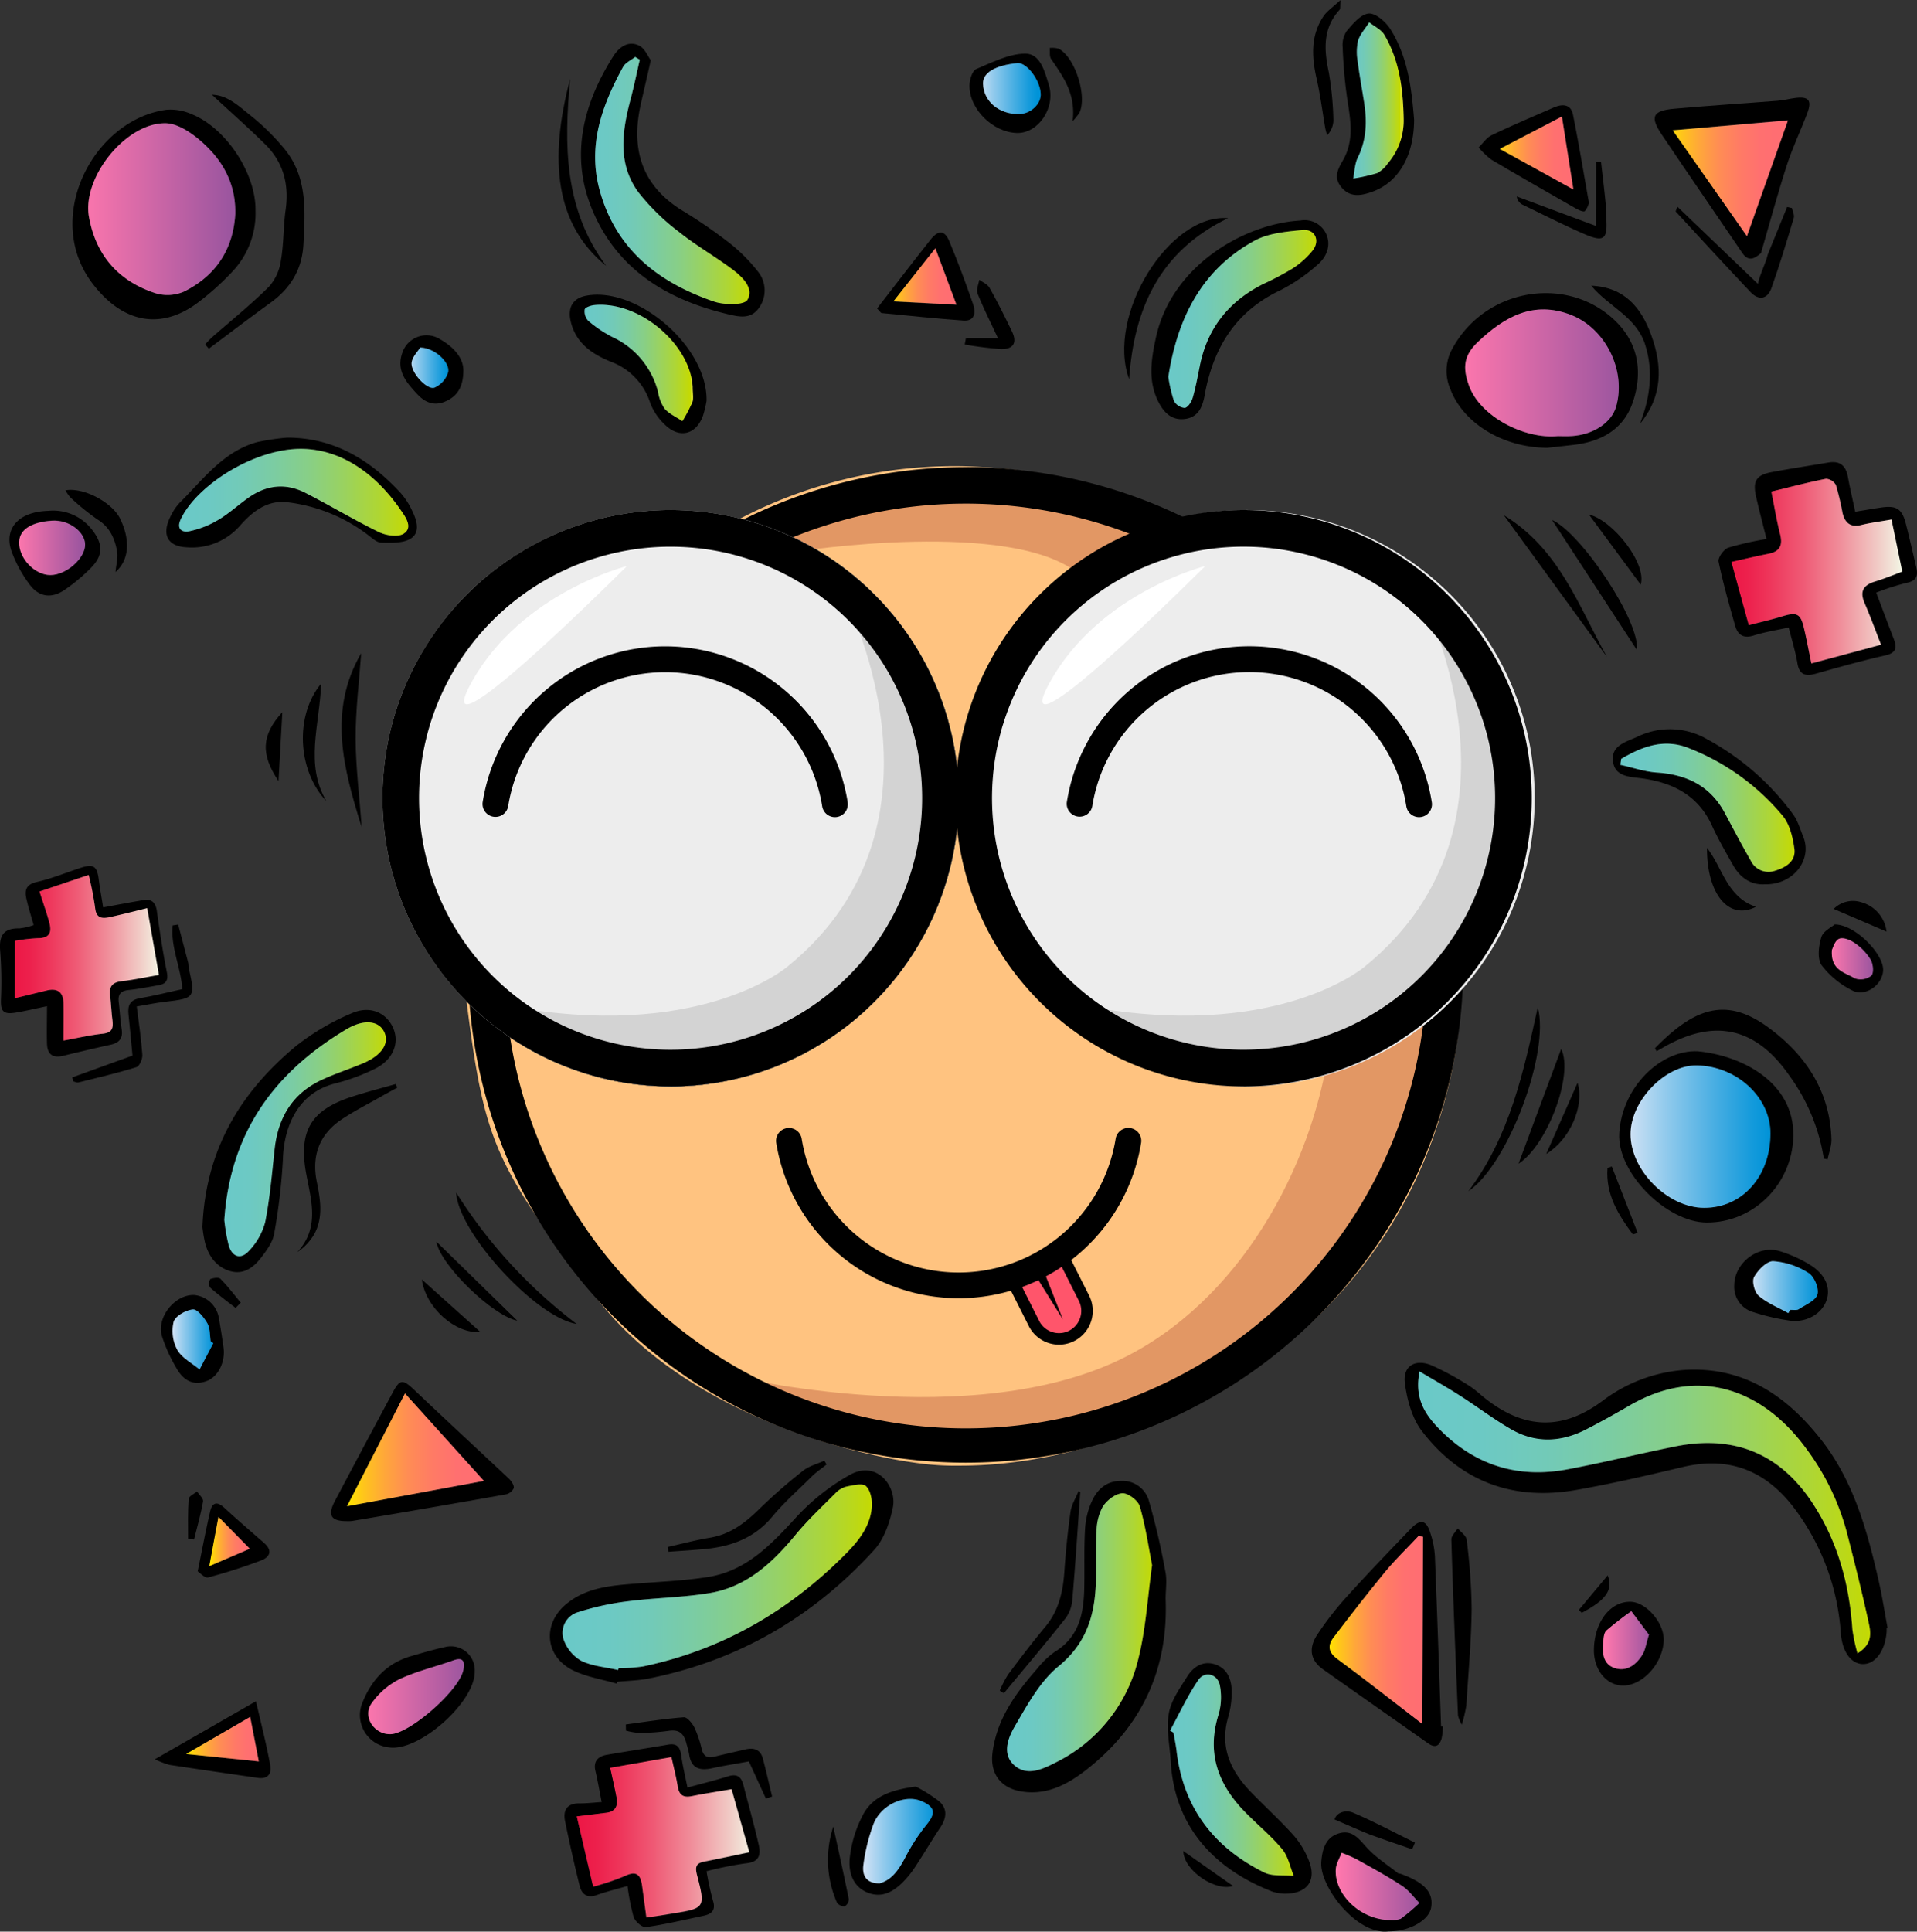 <svg xmlns="http://www.w3.org/2000/svg" xmlns:xlink="http://www.w3.org/1999/xlink" width="457.12" height="460.506" viewBox="0 0 457.12 460.506"><rect x="0" y="0" width="457.12" height="460.506" fill="#333333" stroke="none"/><defs><style>.a{fill:url(#a);}.b{fill:url(#b);}.c{fill:url(#c);}.d{fill:url(#d);}.e{fill:url(#e);}.f{fill:url(#f);}.g{fill:url(#g);}.h{fill:url(#h);}.i{fill:url(#i);}.j{fill:url(#j);}.k{fill:url(#k);}.l{fill:url(#l);}.m{fill:url(#m);}.n{fill:url(#n);}.o{fill:url(#o);}.p{fill:url(#p);}.q{fill:url(#q);}.r{fill:url(#r);}.s{fill:url(#s);}.t{fill:url(#t);}.u{fill:url(#u);}.v{fill:url(#v);}.w{fill:url(#w);}.x{fill:url(#x);}.y{fill:url(#y);}.z{fill:url(#z);}.aa{fill:url(#aa);}.ab{fill:url(#ab);}.ac{fill:url(#ac);}.ad{fill:url(#ad);}.ae{fill:url(#ae);}.af{fill:url(#af);}.ag{fill:url(#ag);}.ah{fill:url(#ah);}.ai{fill:#ffc380;}.aj{fill:#ff556b;}.ak{fill:#e29764;}.al{fill:#eaeaea;}.am{fill:#ededed;}.an{fill:#d3d3d3;}.ao{fill:#fff;}</style><linearGradient id="a" x1="0.003" y1="0.596" x2="1.005" y2="0.596" gradientUnits="objectBoundingBox"><stop offset="0" stop-color="#6ac9c8"/><stop offset="0.14" stop-color="#6cc9c4"/><stop offset="0.28" stop-color="#72cab8"/><stop offset="0.42" stop-color="#7bcca3"/><stop offset="0.57" stop-color="#88cf86"/><stop offset="0.71" stop-color="#99d261"/><stop offset="0.86" stop-color="#aed634"/><stop offset="1" stop-color="#c6da00"/><stop offset="1" stop-color="#d7df23"/></linearGradient><linearGradient id="b" x1="0.007" y1="0.665" x2="1.006" y2="0.665" xlink:href="#a"/><linearGradient id="c" x1="0.018" y1="0.606" x2="1.013" y2="0.606" xlink:href="#a"/><linearGradient id="d" x1="-0.023" y1="0.691" x2="0.977" y2="0.691" gradientUnits="objectBoundingBox"><stop offset="0" stop-color="#ff77ad"/><stop offset="1" stop-color="#9a559f"/></linearGradient><linearGradient id="e" x1="-0.011" y1="0.643" x2="0.989" y2="0.643" gradientUnits="objectBoundingBox"><stop offset="0" stop-color="#ed1846"/><stop offset="0.1" stop-color="#ed204c"/><stop offset="0.24" stop-color="#ee365b"/><stop offset="0.43" stop-color="#ef5a75"/><stop offset="0.64" stop-color="#f08c99"/><stop offset="0.87" stop-color="#f1cbc6"/><stop offset="1" stop-color="#f2f2e2"/></linearGradient><linearGradient id="f" x1="-0.023" y1="0.625" x2="0.98" y2="0.625" xlink:href="#a"/><linearGradient id="g" x1="0.004" y1="0.638" x2="0.999" y2="0.638" xlink:href="#a"/><linearGradient id="h" x1="-0.018" y1="0.716" x2="0.983" y2="0.716" xlink:href="#d"/><linearGradient id="i" x1="0.017" y1="0.693" x2="1.018" y2="0.693" xlink:href="#e"/><linearGradient id="j" x1="-0.018" y1="0.66" x2="0.978" y2="0.66" xlink:href="#a"/><linearGradient id="k" x1="0.002" y1="0.688" x2="1.002" y2="0.688" gradientUnits="objectBoundingBox"><stop offset="0" stop-color="#cce0f4"/><stop offset="0.23" stop-color="#96cced"/><stop offset="0.61" stop-color="#46ade2"/><stop offset="0.87" stop-color="#139adb"/><stop offset="1" stop-color="#0093d8"/></linearGradient><linearGradient id="l" x1="0.021" y1="0.642" x2="1.025" y2="0.642" xlink:href="#a"/><linearGradient id="m" x1="-0.001" y1="0.7" x2="0.997" y2="0.7" xlink:href="#e"/><linearGradient id="n" x1="-0.032" y1="0.729" x2="0.968" y2="0.729" gradientUnits="objectBoundingBox"><stop offset="0" stop-color="#ffe100"/><stop offset="0.11" stop-color="#ffc51b"/><stop offset="0.27" stop-color="#ffa63b"/><stop offset="0.43" stop-color="#ff8d54"/><stop offset="0.61" stop-color="#ff7b65"/><stop offset="0.79" stop-color="#ff7070"/><stop offset="1" stop-color="#ff6d73"/></linearGradient><linearGradient id="o" x1="0.024" y1="0.649" x2="1.02" y2="0.649" xlink:href="#n"/><linearGradient id="p" x1="-0.01" y1="0.87" x2="0.991" y2="0.87" xlink:href="#a"/><linearGradient id="q" x1="-0.006" y1="0.709" x2="0.995" y2="0.709" xlink:href="#a"/><linearGradient id="r" x1="0.012" y1="0.784" x2="1.012" y2="0.784" xlink:href="#n"/><linearGradient id="s" x1="-0.07" y1="0.68" x2="0.926" y2="0.68" xlink:href="#a"/><linearGradient id="t" x1="-0.028" y1="0.766" x2="0.976" y2="0.766" xlink:href="#a"/><linearGradient id="u" x1="0.026" y1="0.924" x2="1.025" y2="0.924" xlink:href="#d"/><linearGradient id="v" x1="-0.049" y1="0.874" x2="0.953" y2="0.874" xlink:href="#n"/><linearGradient id="w" x1="0.045" y1="0.855" x2="1.04" y2="0.855" xlink:href="#k"/><linearGradient id="x" x1="0.037" y1="0.919" x2="1.039" y2="0.919" xlink:href="#d"/><linearGradient id="y" x1="-0.046" y1="1.029" x2="0.953" y2="1.029" xlink:href="#n"/><linearGradient id="z" x1="0.036" y1="1.228" x2="1.037" y2="1.228" xlink:href="#n"/><linearGradient id="aa" x1="-0.031" y1="1.111" x2="0.969" y2="1.111" xlink:href="#d"/><linearGradient id="ab" x1="-0.067" y1="1.076" x2="0.934" y2="1.076" xlink:href="#k"/><linearGradient id="ac" x1="0.05" y1="0.968" x2="1.048" y2="0.968" xlink:href="#d"/><linearGradient id="ad" x1="0.012" y1="1.011" x2="1.013" y2="1.011" xlink:href="#k"/><linearGradient id="ae" x1="0.024" y1="1.045" x2="1.026" y2="1.045" xlink:href="#k"/><linearGradient id="af" x1="-0.075" y1="1.29" x2="0.926" y2="1.29" xlink:href="#k"/><linearGradient id="ag" x1="0.048" y1="1.162" x2="1.046" y2="1.162" xlink:href="#n"/><linearGradient id="ah" x1="-0.012" y1="1.136" x2="0.989" y2="1.136" xlink:href="#d"/></defs><g transform="translate(0.041)"><g transform="translate(-0.041)"><path d="M538.431,474.154v.7c-.277,4.413-2.515,7.655-5.4,7.8s-5.18-2.673-5.536-7.458A55.619,55.619,0,0,0,516.9,446.167c-6.738-9.3-15.556-13.223-27.054-10.494-8.391,1.985-16.8,3.954-25.306,5.449-15.026,2.7-27.616-1.882-36.908-13.99-2.373-3.061-3.527-7.442-4.065-11.38-.562-4.1,2.372-5.908,6.247-4.358a66.43,66.43,0,0,1,8.454,4.531,22.143,22.143,0,0,1,3.306,2.467c9.276,7.869,18.679,9.245,29.023,1.582a36.789,36.789,0,0,1,19.439-7.426c14.084-.925,24.357,5.947,32.7,16.528,7.774,9.862,11.008,21.59,13.745,33.507.87,3.8,1.463,7.663,2.183,11.5ZM427.059,412.9c-1.234,5.852.9,9.688,4,13.017,8.5,9.118,18.98,12.653,31.261,10.344,8.573-1.621,17.058-3.709,25.615-5.441,14.053-2.847,25.148,1.637,32.985,13.745,5.884,9.079,8.612,19.162,9.34,29.877a42.07,42.07,0,0,0,1.21,5.686c3.772-2.293,3.163-5.109,2.618-7.56-1.582-7.054-3.306-14.061-5.1-21.068a58.63,58.63,0,0,0-9.861-20.34c-9.68-13.191-24.848-20.119-42.246-9.972-3.377,1.969-6.793,3.867-10.281,5.646-5.931,3.037-11.981,3.227-17.794-.166-4.136-2.42-7.979-5.346-12.028-7.908C433.8,416.788,430.657,415.024,427.059,412.9Z" transform="translate(-88.554 -85.938)"/><path d="M181.672,494.1c-3.48-1.028-7.2-1.582-10.407-3.163-6.675-3.29-7.363-11.072-1.582-15.817,4.887-4.033,10.9-4.413,16.876-4.887,5.71-.443,11.467-.672,17.105-1.582,8.928-1.479,14.781-7.616,20.641-13.99a51.957,51.957,0,0,1,12.977-10.328c6.6-3.63,11.246,2.91,10.281,7.719-.728,3.567-2.072,7.544-4.444,10.154-14.535,15.99-32.424,26.406-53.721,30.668-2.467.5-5.014.538-7.529.791Zm.356-3.234.111-.427a43.247,43.247,0,0,0,5.836-.427c18.98-3.954,35.049-13.349,48.6-27.109,3.021-3.06,5.646-6.516,5.971-10.977.127-1.653-.316-3.907-1.4-4.919-.791-.791-3.116-.19-4.69.126a5.639,5.639,0,0,0-2.61,1.582c-3.234,3.242-6.6,6.39-9.49,9.909-5.465,6.635-11.593,12.361-20.324,13.855-6.422,1.1-13.017,1.139-19.486,1.969a63.932,63.932,0,0,0-11.973,2.618,5.143,5.143,0,0,0-3.622,6.287,9.49,9.49,0,0,0,4.191,5.283C175.8,489.954,179.039,490.168,182.028,490.864Z" transform="translate(-34.641 -92.723)"/><path d="M340.477,474.56c.672,16.845-5.726,30.494-18.98,40.807-4.5,3.5-9.529,6.137-15.6,5.069-4.84-.854-7.307-4.318-6.7-9.174,1.012-8.043,5.536-14.235,10.66-20.055a20.067,20.067,0,0,1,4.231-4.049c5.907-3.63,6.9-9.355,7-15.508.079-4.6-.087-9.221.182-13.816a18.649,18.649,0,0,1,1.637-6.588c1.289-2.823,3.488-4.816,6.936-4.816a6.537,6.537,0,0,1,6.611,4.626A169.512,169.512,0,0,1,340.406,468C340.849,470.115,340.485,472.369,340.477,474.56Zm-3.227-8.035c-.791-4.176-1.526-9.15-2.91-13.926-.411-1.431-2.752-3.234-4.16-3.163-1.629.055-3.685,1.637-4.666,3.163a13.111,13.111,0,0,0-1.5,5.876c-.237,3.9-.063,7.821-.15,11.728-.19,8.043-2.111,14.931-8.96,20.522-4.421,3.614-7.418,9.2-10.392,14.282-1.582,2.681-3.163,6.556-.134,9.253s6.619,1,9.711-.554a37.118,37.118,0,0,0,19.953-25.1C335.748,481.677,336.143,474.5,337.25,466.525Z" transform="translate(-62.533 -93.382)"/><path d="M65.457,57.034A20.245,20.245,0,0,1,59.85,71.759a64.055,64.055,0,0,1-8.47,7.552c-8.77,6.327-17.675,4.484-24.737-4.745-12.052-15.745.206-39.185,17.62-41.495a12.6,12.6,0,0,1,5.994,1.06C58.474,37.469,65.56,48.288,65.457,57.034Zm-4.848.846c.158-7.711-3.472-13.555-9.166-18.126-2.119-1.708-5.006-3.44-7.552-3.464-9.411-.063-19.834,12.954-18.189,22.3,1.677,9.213,7.117,15.374,15.935,18.236a9.909,9.909,0,0,0,6.8-.411c7.529-3.764,11.712-10.02,12.2-18.537Z" transform="translate(-4.531 -6.912)"/><path d="M555.733,170.42c1.534,4.041,2.855,7.568,4.2,11.072.791,2.112.538,3.322-2.064,3.907-5.536,1.25-11.072,2.807-16.544,4.35-2.483.7-3.954.245-4.389-2.57-.451-2.7-1.281-5.322-2.064-8.446-2.855.633-5.646,1.052-8.311,1.9-2.468.791-3.843-.119-4.46-2.317-1.439-5.061-2.887-10.13-3.954-15.287-.19-.957,1.242-2.95,2.325-3.329a73.9,73.9,0,0,1,9.11-2.064c-.854-3.44-1.732-6.738-2.483-10.067-.854-3.741,0-5.172,3.733-5.876,4.516-.846,9.055-1.534,13.578-2.293,2.7-.451,4.088.791,4.563,3.377s1.115,5.338,1.755,8.359c2.2-.356,4.183-.712,6.184-1,3.685-.538,5.006.308,5.923,3.954.878,3.44,1.653,6.9,2.467,10.36.474,2.017,0,3.2-2.372,3.654A57.86,57.86,0,0,0,555.733,170.42Zm3.646-17.4c-2.665.475-4.943.751-7.117,1.3-2.625.656-3.954-.474-4.508-2.863a66.915,66.915,0,0,0-1.582-6.659,2.894,2.894,0,0,0-2.372-1.487c-4.255.838-8.454,1.945-13.017,3.053.688,3.408,1.234,6.793,2.072,10.1.68,2.689-.071,4.2-2.839,4.745s-5.741,1.249-8.755,1.922c1.408,5.14,2.728,9.956,4.136,15.073,2.807-.728,5.457-1.321,8.051-2.119,3.385-1.036,4.286-.641,5.109,2.815.649,2.736,1.163,5.536,1.771,8.43l16.607-4.46c-1.384-3.527-2.539-6.746-3.907-9.877-1.218-2.784-.372-4.318,2.436-5.18,2.246-.688,4.421-1.582,6.54-2.372-.957-4.4-1.763-8.288-2.625-12.455Z" transform="translate(-108.347 -29.139)"/><path d="M191.781,17.119c-.933,4.286-1.724,7.489-2.428,10.708-2.3,10.494.261,19.067,9.751,25A119.032,119.032,0,0,1,209.923,60.2a40.411,40.411,0,0,1,7.5,7.4,7.117,7.117,0,0,1,.063,8.7c-1.882,2.546-4.524,2.032-7.22,1.384-13.887-3.306-25.48-9.949-31.736-23.329s-3.266-26.168,4.286-38.157c1.352-2.151,3.551-3.812,6.1-2.618C190.358,14.233,191.149,16.281,191.781,17.119Zm-2.618-.127-1.107-.656c-.981.791-2.325,1.352-2.879,2.372-5.006,9.142-8.486,18.663-5.623,29.261C183.383,62.2,193.6,70.112,206.846,74.652c2.467.838,7.212.9,7.987-.4,1.637-2.768-1.21-5.48-3.59-7.268-4.136-3.1-8.7-5.678-12.7-8.9a52.329,52.329,0,0,1-9.751-9.537c-4.958-6.825-3.828-14.527-1.819-22.143C187.8,23.319,188.476,20.156,189.164,16.993Z" transform="translate(-36.605 -2.758)"/><path d="M61,356.22c.735-18.489,9.1-32.187,22.285-43.132a57.053,57.053,0,0,1,13.238-7.813c4.4-1.961,8.288-.206,9.925,3.424s0,7.718-4.4,9.83a47.724,47.724,0,0,1-9.3,3.424C83.863,324.144,80.5,332.068,80.2,339.794a141.357,141.357,0,0,1-2.1,18.023c-.34,2-1.779,3.954-3.068,5.639-1.8,2.372-4.2,4.191-7.41,3.266s-5.093-3.448-5.963-6.611A30.324,30.324,0,0,1,61,356.22Zm5.212-1.7a42.455,42.455,0,0,0,1.06,6.137c.862,2.792,2.981,3.369,4.9,1.147a15.727,15.727,0,0,0,3.78-6.754c1.123-5.71,1.582-11.554,2.246-17.359.791-7.639,4.294-13.444,11.451-16.663,3.116-1.4,6.374-2.483,9.529-3.8,4.4-1.835,6.374-4.626,5.251-7.291-1.178-2.823-4.745-3.472-9.055-.894-16.979,10.123-27.742,24.437-29.158,45.48Z" transform="translate(-12.727 -63.686)"/><path d="M460.181,125.246c-10.85-.063-20.142-6.042-23.132-13.982a10.852,10.852,0,0,1,.277-9.3c7.908-15.089,28.106-18.094,39.407-6.619,5.219,5.306,6.153,12.028,3.851,18.917-2.2,6.572-7.5,9.49-14.14,10.281C463.945,124.834,461.446,125.1,460.181,125.246Zm2.523-2.784c.854,0,2.119.079,3.385,0,5.125-.348,9.411-3.234,10.486-7.023,2.444-8.573-2.491-18.616-10.795-21.858-8.928-3.488-15.817.451-22.032,6.327-3.488,3.266-3.867,6.121-2.246,10.581,2.673,7.323,13.215,12.748,21.2,11.965Z" transform="translate(-91.197 -18.484)"/><path d="M204.04,556.1a71.122,71.122,0,0,0,1.518,6.975c.743,2.293-.253,3.219-2.238,3.646-4.571.965-9.134,2.056-13.752,2.713-.878.119-2.554-1.36-2.918-2.42a52.234,52.234,0,0,1-1.447-7.394c-2.5.72-4.951,1.305-7.3,2.143s-3.622-.158-4.136-2.222c-1.257-5.109-2.436-10.281-3.472-15.405-.514-2.586.467-4.255,3.464-4.207,1.669,0,3.345-.19,5.275-.324-.546-2.736-.941-5.085-1.487-7.394s.593-3.5,2.713-3.867c4.848-.846,9.727-1.582,14.575-2.42,2.111-.371,2.871.514,3.163,2.507.332,2.467.933,4.887,1.495,7.726,3.456-.941,6.635-1.724,9.751-2.7,2.025-.625,3.068.095,3.559,2,1.234,4.745,2.562,9.49,3.669,14.282.546,2.372.206,4.176-3,4.468A84.744,84.744,0,0,0,204.04,556.1Zm-14.353,11.072c2.246-.332,4.049-.585,5.844-.87,8.2-1.289,8.3-1.313,6.232-9.269-.5-1.961-.166-2.776,1.748-3.163,3.575-.7,7.117-1.471,10.739-2.222-1.431-5.077-2.815-10-4.231-15.026-3.25.554-6.39,1.028-9.49,1.653-2.009.4-3.013-.237-3.353-2.286-.38-2.373-.981-4.642-1.5-7.023L181.106,531.5c.554,2.546,1.076,4.745,1.495,6.991.372,1.953-.142,3.44-2.42,3.717l-7.054.862,3.907,16.758a58.892,58.892,0,0,0,7.568-2.546c2.855-1.408,3.764-.221,4.112,2.372.3,2.309.6,4.674.988,7.481Z" transform="translate(-35.562 -109.992)"/><path d="M382.662,66.466a5.657,5.657,0,0,1,6.137,3.163c1.265,2.784.111,5.591-2.127,7.45a41.988,41.988,0,0,1-8.739,5.987c-10.771,5.053-16.1,13.855-18.11,25.109-.506,2.823-1.582,5.2-4.666,5.6s-4.966-1.4-6.287-3.954c-2.633-5.053-1.787-10.281-.648-15.484C352,77.063,369.455,67.209,382.662,66.466Zm-31.491,37.256a34.932,34.932,0,0,0,1.329,5.718,3.2,3.2,0,0,0,2.578,1.669c.783-.127,1.621-1.471,1.9-2.436.728-2.507,1.186-5.1,1.708-7.663,1.819-8.952,6.951-15.318,15.026-19.407a71.006,71.006,0,0,0,7.015-3.654,20.357,20.357,0,0,0,4.856-4.3c1.874-2.372.577-5.2-2.372-4.919-3.9.372-8.177.743-11.491,2.562-12.693,6.943-18.363,18.584-20.546,32.432Z" transform="translate(-72.579 -13.892)"/><path d="M506.86,316.908c10.4.981,23.108,7.268,22.847,20.269-.237,11.388-9.49,20.641-20.7,20.561-9.537-.063-21.4-11.862-20.807-21.352C488.9,325.377,498.066,316.575,506.86,316.908Zm17.4,19.6c0-8.636-8.122-16.133-17.628-16.22-7.5-.071-15.682,8.47-15.706,16.386,0,8.612,8.889,17.533,17.541,17.564,9.047.032,15.753-7.5,15.785-17.73Z" transform="translate(-102.083 -66.287)"/><path d="M379.786,556.334a11.271,11.271,0,0,1-2.736-.483c-13.444-5.2-23.345-15.081-24.27-31.048-.229-3.82-1.091-7.75-.451-11.427.53-3.092,2.626-6.01,4.373-8.786,1.479-2.372,3.812-3.907,6.738-2.894s3.907,3.741,3.875,6.643a21.352,21.352,0,0,1-.791,5.757c-2.175,7.276.522,13.017,5.449,18.086,3.361,3.464,6.951,6.714,10.138,10.281a20.142,20.142,0,0,1,3.78,6.445C387.512,553.44,385.124,556.437,379.786,556.334Zm-27.157-38.885.791.49c.245,1.455.561,2.91.735,4.373,1.582,13.555,8.913,23.061,20.941,28.976,1.993.98,4.658.585,7.007.791-.878-2.127-1.329-4.618-2.728-6.327-2.547-3.084-5.686-5.662-8.525-8.517-6.627-6.659-9.672-14.235-6.659-23.725a14.852,14.852,0,0,0,.3-6.754c-.474-2.768-3.575-3.669-5.14-1.392C356.765,509.17,354.843,513.4,352.629,517.449Z" transform="translate(-73.617 -104.876)"/><path d="M24.554,270.939c3.456-.633,6.54-1.242,9.648-1.748,1.985-.324,2.887.656,3.163,2.633.688,4.848,1.408,9.7,2.372,14.5.4,1.961-.158,2.847-1.969,3.163-2.372.411-4.745.9-7.117,1.139-1.93.182-2.626,1.083-2.372,2.918.245,2.151.372,4.326.7,6.469s-.585,3.2-2.61,3.654q-5.694,1.257-11.348,2.649c-2.546.625-3.788-.427-3.851-2.9-.079-2.855,0-5.718,0-8.928-2.863.593-5.188,1.163-7.537,1.542C.648,296.5.063,295.613.2,292.718a95.563,95.563,0,0,0-.214-11.657c-.253-3.5.949-5.2,4.587-5.117a14.662,14.662,0,0,0,3.408-.791c-.609-2.2-1.273-4.247-1.732-6.327s0-3.385,2.491-3.954c3.535-.791,6.936-2.214,10.4-3.345,3.163-1.036,4-.435,4.389,2.95C23.819,266.6,24.206,268.693,24.554,270.939Zm13.3,16.093c-.949-5.409-1.858-10.573-2.792-15.927-3.282.791-6.034,1.51-8.81,2.119-1.827.4-3.353.419-3.606-2.214a76.147,76.147,0,0,0-1.534-7.829l-11.72,3.954c.878,2.776,1.748,5.14,2.372,7.576.561,2.143,0,3.543-2.673,3.543a42.268,42.268,0,0,0-5.536.648L3.5,292.576l7.56-1.827c2.626-.656,4.041.348,4.081,3.053.047,2.863,0,5.718,0,8.873,3.329-.6,6.327-1.313,9.363-1.637,2.285-.253,2.523-1.463,2.293-3.3s-.316-3.883-.554-5.82c-.261-2.135.561-3.163,2.752-3.393C31.885,288.187,34.788,287.562,37.856,287.032Z" transform="translate(0.041 -54.609)"/><path d="M524.285,66.454c-1.51,1.321-2.989,2.23-4.508,0-6.382-9.387-12.819-18.735-19.154-28.145-2.918-4.334-2.262-5.781,2.95-6.24,8.217-.735,16.457-1.25,24.682-1.9,1.36-.1,2.689-.467,4.049-.648,3.274-.443,4.136.49,3,3.567-1.582,4.183-3.535,8.217-4.9,12.448-2.246,6.951-4.144,14.013-6.184,21.028ZM503.17,37.194l17.691,25.219c3.345-9.442,6.509-18.347,9.791-27.608Z" transform="translate(-104.325 -6.154)"/><path d="M426.782,507.585a18.328,18.328,0,0,1-.3,2.736c-.482,1.827-1.479,2.523-3.258,1.265-8.351-5.892-16.734-11.744-25.077-17.651-2.863-2.032-3.543-4.832-1.408-8.153a75.12,75.12,0,0,1,7.41-9.49c4.856-5.385,9.9-10.589,14.907-15.816,2.372-2.483,3.772-2.175,4.745,1.091a21.253,21.253,0,0,1,1.052,5.37c.546,13.555,1,27.109,1.471,40.664Zm-4.919-.6.174-44.642-1.083-.166c-2.649,2.823-5.465,5.536-7.908,8.485-4.239,5.132-8.3,10.407-12.345,15.7-1.447,1.9-1.3,3.511.941,5.156C408.546,496.608,415.323,501.962,421.863,506.984Z" transform="translate(-82.694 -95.976)"/><path d="M78.939,131.94c11.182,0,19.771,5.306,27.03,13.159a17.541,17.541,0,0,1,2.784,4.318c1.091,2.23,1.977,5.1-.356,6.572-1.835,1.155-4.634,1.012-7,.973-1.091,0-2.222-1.091-3.219-1.851a39.47,39.47,0,0,0-19.138-7.766c-4.745-.617-8.359,2.167-11.325,5.536a15.161,15.161,0,0,1-12.59,5.2c-4.516-.15-6.129-2.8-4.2-6.951a12.978,12.978,0,0,1,2.42-3.725c5.583-5.536,10.344-12.187,18.466-14.409A54.464,54.464,0,0,1,78.939,131.94Zm3.4,2.665c-11.222-.063-24.864,8.6-28.762,16.7-1.147,2.372.229,3.282,1.969,2.942a22.31,22.31,0,0,0,6.92-2.7c2.562-1.5,4.745-3.567,7.212-5.291,4.3-3.06,8.936-3.575,13.642-1.147,5.876,3.029,11.554,6.437,17.493,9.332,1.692.791,4.516,1.257,5.892.388,2.246-1.408.538-3.836-.561-5.441C99.912,140.236,91.553,134.692,82.34,134.605Z" transform="translate(-10.453 -27.599)"/><path d="M522.33,256.807c-3.061.15-5.67-1.5-7.386-4.547s-3.543-6.192-5.022-9.427c-3.25-7.117-9.126-10.186-16.481-11.253-2.871-.419-6.611-.3-7.117-4-.585-3.954,3.234-4.745,5.963-6.034a17.663,17.663,0,0,1,16.568.727A61.985,61.985,0,0,1,529.2,240.05c1.178,1.582,1.764,3.669,2.523,5.536C533.805,250.915,529.416,257,522.33,256.807ZM488.262,226.9l-.158,1.423c2.886.633,5.749,1.637,8.7,1.835,7.181.467,12.8,3.219,16.26,9.759,1.993,3.756,3.954,7.513,6.1,11.2a4.726,4.726,0,0,0,5.852,2.436c2.523-.767,4.966-2.254,4.571-5.219-.364-2.7-1.091-5.781-2.744-7.813a55.356,55.356,0,0,0-22.372-16.157c-5.963-2.42-11.174-.4-16.2,2.539Z" transform="translate(-101.682 -45.981)"/><path d="M103.461,449.791c-3.693,0-4.539-1.4-2.792-4.745q6.92-13.088,13.919-26.1c1.645-3.06,2.372-2.942,5-.467,7.481,7.118,15.1,14.124,22.633,21.218.593.562,1.257,1.582,1.123,2.23a2.76,2.76,0,0,1-1.945,1.495q-18.268,3.262-36.56,6.327A8,8,0,0,1,103.461,449.791Zm32.772-9.593c-5.931-6.58-12.139-13.444-18.822-20.838l-13.824,26.888Z" transform="translate(-20.842 -87.15)"/><path d="M421.488,29.424c-.047,8.968-4.01,15.374-10.739,17.4-2.46.791-4.745.894-6.6-1.329s-.933-4.191.316-6.327c2.776-4.745,1.874-9.688,1.083-14.725a114.152,114.152,0,0,1-1.091-12.305,5.994,5.994,0,0,1,.933-3.859c1.471-1.724,3.353-4.009,5.251-4.2,1.621-.158,4.073,1.938,5.156,3.662C419.969,14.3,420.895,21.856,421.488,29.424Zm-2.475.127c-.127-8.446-1.3-14.7-4.6-20.364-.735-1.273-2.372-2.025-3.63-3.013-.933,1.487-2.23,2.871-2.7,4.5a13.223,13.223,0,0,0,0,5.14c.411,3.3,1.052,6.572,1.542,9.862.664,4.4.467,8.652-1.582,12.772-.728,1.471-.735,3.29-1.076,4.958a41.516,41.516,0,0,0,5.726-1.313,7.192,7.192,0,0,0,2.515-2.293A15.624,15.624,0,0,0,419.012,29.55Z" transform="translate(-84.287 -0.851)"/><path d="M204.375,114.186a25.146,25.146,0,0,1-.87,3.575c-1.629,4.4-5.5,5.433-8.921,2.2a14.014,14.014,0,0,1-3.63-5.283,15.484,15.484,0,0,0-9.387-9.854c-4.365-1.771-8.177-4.286-9.49-9.245-.965-3.575.324-5.868,3.567-6.493C187.688,86.776,204.691,101.145,204.375,114.186Zm-3.29-3.25c-.451-10.154-12.653-20.633-23.432-19.62-.846.079-2.222.546-2.325,1.036a3.29,3.29,0,0,0,.846,2.713,29.681,29.681,0,0,0,5.662,3.828,19.936,19.936,0,0,1,10.953,13.017A11.207,11.207,0,0,0,194.371,116c1.115,1.265,2.807,2.017,4.255,2.989A37.007,37.007,0,0,0,201,114.478c.34-.909.071-2.048.071-3.543Z" transform="translate(-35.896 -18.583)"/><path d="M539.237,339.883a45.581,45.581,0,0,0-8.153-19.715c-8.082-11.68-18.062-13.824-30.328-6.667l-1.392.791c-.19-.388-.411-.7-.356-.751,9.332-9.529,16.884-12.361,27.023-4.911,8.873,6.517,14.646,15.152,15.026,26.588.055,1.582-.593,3.219-.917,4.832Z" transform="translate(-104.346 -63.671)"/><path d="M63.431,28.55c3.859.071,6.659,2.966,9.593,5.259a54.052,54.052,0,0,1,7.363,7.252c5.876,6.8,5.3,15.026,4.856,23.227-.324,5.939-3.076,10.415-7.829,13.855C72.455,81.725,67.6,85.434,62.7,89.1l-.886-1a22.419,22.419,0,0,1,1.582-1.661c4.571-4.017,9.332-7.837,13.642-12.123a11.828,11.828,0,0,0,2.855-6.327c.68-3.954.561-8.019,1.115-12,.846-5.979-.506-11.238-4.745-15.492C72.154,36.435,67.8,32.615,63.431,28.55Z" transform="translate(-12.897 -5.972)"/><path d="M135.86,502.23c.19,7.26-13.144,19.162-20.356,18.189a7.75,7.75,0,0,1-6.327-10.913c2.151-5.243,5.7-9.1,11.269-10.787,2.728-.791,5.488-1.621,8.28-2.222A5.68,5.68,0,0,1,135.86,502.23Zm-20.119,15.026c4.658-.079,16.647-10.621,17.454-15.445.3-1.756,0-3.013-2.372-2.167-4.3,1.582-8.833,2.586-12.938,4.531a18.054,18.054,0,0,0-6.58,5.71C109.035,513.056,111.835,517.319,115.741,517.256Z" transform="translate(-22.66 -103.82)"/><path d="M472.115,54.983a4.974,4.974,0,0,1-.973,1.985c-.293.261-1.4-.206-2.025-.561-6.762-3.859-13.531-7.718-20.237-11.688a18.43,18.43,0,0,1-3.061-2.934c1.028-.989,1.882-2.333,3.1-2.918,4.856-2.325,9.822-4.429,14.757-6.58,2.064-.9,4.112-.894,4.634,1.692C469.687,40.812,470.818,47.708,472.115,54.983ZM450.858,42.14l17.556,9.648C467.5,46,466.6,40.345,465.67,34.39Z" transform="translate(-93.222 -6.64)"/><path d="M271.935,538.59a36.323,36.323,0,0,1,5.536,3.5c2.009,1.732,1.819,3.954.324,6.192-2.088,3.116-3.954,6.327-6.05,9.49a22.8,22.8,0,0,1-3.266,3.954c-2.27,2.127-4.871,3.44-8.1,2.12-3.582-1.479-4.452-4.919-4.239-7.908a28.619,28.619,0,0,1,3.084-10.423C261.559,540.891,266.075,539.357,271.935,538.59Zm-8.652,23.068c2.879-.791,4.539-3.163,6.026-6.026a46.232,46.232,0,0,1,5.148-7.956c2.214-2.7,2.08-4.207-1.17-5.615-3.954-1.716-9.727.862-11.507,5.536a44.1,44.1,0,0,0-2.372,9.624C259.131,559.42,259.772,561.659,263.283,561.659Z" transform="translate(-53.54 -112.66)"/><path d="M414.4,576c-7.537.965-16.5-10.692-16.046-16.544.237-2.981.989-5.876,4.255-6.825s4.84,1.51,6.785,3.59c2.111,2.262,4.8,3.954,7.252,5.907.166.126.451.087.664.166,5.741,2.064,7.908,4.524,7.22,8.146C423.947,573.441,419.249,576.051,414.4,576Zm.419-2.7a5.173,5.173,0,0,0,2.475-.356,43.555,43.555,0,0,0,4.46-3.765c-1.36-1.368-2.531-3.029-4.112-4.057-3.479-2.278-7.157-4.27-10.795-6.327a33.79,33.79,0,0,0-3.646-1.582c-.49,1.329-1.321,2.641-1.392,3.994C401.5,567.3,407.822,573.315,414.82,573.3Z" transform="translate(-83.29 -115.554)"/><path d="M264.42,88.21c4.286-5.536,8.446-10.977,12.693-16.346,1.906-2.42,3.4-2.372,4.516.285,2.08,4.966,3.954,10.012,5.71,15.1.617,1.819.482,4.033-2.317,3.836-6.508-.467-13-1.155-19.5-1.787C265.258,89.238,265.037,88.8,264.42,88.21Zm13.9-14.361-9.988,12.716,15.026.791Z" transform="translate(-55.278 -14.663)"/><path d="M46.64,526.7,70.752,512.87c.4,1.724.846,3.487,1.242,5.267.791,3.337,1.582,6.667,2.175,10.043.364,2.127-.7,3.282-2.981,2.95-7.038-1.02-14.069-2.032-21.1-3.108A23.2,23.2,0,0,1,46.64,526.7Zm24.8.506c-.712-3.669-1.384-7.157-2.056-10.613l-15.279,8.833Z" transform="translate(-9.724 -107.28)"/><path d="M12.063,153.984a11.688,11.688,0,0,1,10.526,4.611c2.539,3.29,2.586,5.979-.261,8.9A41.838,41.838,0,0,1,16,172.8c-3.2,2.183-6.2,1.756-8.47-1.376a30.841,30.841,0,0,1-4.223-7.805C1.419,158.16,5.048,154.174,12.063,153.984Zm.538,15.279c3.82,0,8.351-4.057,8.248-7.363-.095-2.926-3.78-5.868-7.908-5.607-4.318.277-7.7,1.779-7.813,5.045C5,165.269,8.8,169.3,12.6,169.295Z" transform="translate(-0.556 -32.197)"/><path d="M303.583,35.084c-5.718-.166-11.356-5.678-11.293-11.325,0-1.36.656-3.5,1.582-3.907,3.764-1.582,7.75-3.638,11.68-3.693,3.646-.047,4.682,4.334,5.639,7.41C312.915,29.082,308.668,35.227,303.583,35.084Zm.253-16.678c-5.536.569-8.414,2.42-8.32,4.951.142,4.112,3.654,7.212,8.5,7.22,2.8,0,5.378-2.372,5.251-4.856C309.1,22.471,306.05,18.358,303.836,18.406Z" transform="translate(-61.107 -3.38)"/><path d="M440.073,507.555a10.654,10.654,0,0,1-.9-2.143c-.585-14.014-1.17-28.027-1.582-42.048,0-.862.989-1.756,1.518-2.633.735.9,2.017,1.74,2.119,2.7a140.749,140.749,0,0,1,1.2,16.489c-.087,7.687-.791,15.374-1.273,23.052A34.059,34.059,0,0,1,440.073,507.555Z" transform="translate(-91.501 -96.373)"/><path d="M480.57,494.274c.095-6.6,3.954-11.594,8.841-11.4,3.717.15,7.908,5.093,7.806,9.15-.158,5.441-4.943,10.795-9.648,10.818C483.567,502.863,480.5,499.106,480.57,494.274Zm13.12-3.551-4.207-5.607a73.448,73.448,0,0,0-5.923,4.595c-.633.585-.68,1.906-.791,2.918-.237,2.507,0,5.125,2.713,6.034,2.894.965,5.125-.791,6.619-3.124C492.82,494.432,492.978,492.977,493.689,490.724Z" transform="translate(-100.491 -101.005)"/><path d="M522.877,385.2c.063-5.386,5.789-9.735,10.937-8.082a31.457,31.457,0,0,1,7.355,3.369c3.543,2.286,4.745,5.457,3.685,8.383-1.139,3.163-4.745,5.306-8.7,4.784a51.693,51.693,0,0,1-8.644-2A6.279,6.279,0,0,1,522.877,385.2Zm12.891,6.667.443-.791c.68-.039,1.526.166,2.025-.15,1.645-1.052,4.049-2.04,4.484-3.535s-.791-4.263-2.112-5.1a17.943,17.943,0,0,0-8.414-2.815c-1.534-.071-3.653,2.088-4.579,3.756-.577,1.036.095,3.622,1.091,4.484C530.737,389.477,533.379,390.528,535.767,391.865Z" transform="translate(-109.338 -78.809)"/><path d="M527.191,73.68c-.451,2.032-1.78,4.413-2.372,7.023L505.625,62.3c-.261.791-.451,1.1-.38,1.178,5.915,6.406,11.807,12.827,17.794,19.162,2.032,2.151,4.089,1.708,5.037-.981,1.953-5.488,3.63-11.072,5.3-16.655.214-.688-.269-1.582-.427-2.372l-1.147-.261Z" transform="translate(-105.649 -13.032)"/><path d="M113.453,327.644c-1.21.672-2.436,1.321-3.646,2.009-3.163,1.8-6.461,3.472-9.49,5.48-5.362,3.519-7.339,8.6-6.081,14.875.838,4.176,1.582,8.375-.467,12.353a12.9,12.9,0,0,1-4.16,4.5c5.4-5.836,3.29-12.321,2.111-18.719-1.835-10,1.044-15.026,10.494-18.189,3.582-1.194,7.252-2.127,10.882-3.163Z" transform="translate(-18.712 -68.356)"/><path d="M222.064,537.067l-4.057-8.849c-2.807.522-5.718.965-8.58,1.582-3.068.7-5.212.174-5.678-3.393a23.1,23.1,0,0,0-.6-2.317c-.53-2.285-1.582-3.6-4.286-3.163a50.721,50.721,0,0,1-7.2.482,15.685,15.685,0,0,1-2.966-.53l-.04-1.471c4.611-.617,9.213-1.36,13.847-1.708.791-.063,2.009,1.432,2.531,2.46a26.18,26.18,0,0,1,1.74,5.172c.435,1.684,1.376,2.167,3.005,1.756,2.428-.609,4.879-1.139,7.315-1.716,2.072-.49,3.677-.055,4.263,2.222.791,2.989,1.463,5.995,2.191,8.992Z" transform="translate(-39.431 -108.289)"/><path d="M56.359,390.39a6.6,6.6,0,0,1,5.923,5.37c.411,2.372.791,4.745,1.123,7.117.5,3.416-1.242,6.991-4,8.019-3.472,1.289-5.789-.4-7.347-3.3a36.44,36.44,0,0,1-3.345-7.442C47.454,395.617,51.8,390.295,56.359,390.39Zm4.626,11.483-.617-.451c-.237-1.447-.134-3.1-.791-4.286-.791-1.384-2.372-3.4-3.456-3.3-1.684.166-4.183,1.582-4.587,2.981a9.419,9.419,0,0,0,.886,6.659c1.1,1.93,3.48,3.163,5.3,4.666Q59.333,405,60.985,401.873Z" transform="translate(-10.111 -81.66)"/><path d="M47.007,278.72q1.186,4.508,2.372,9.023c.119.435.055.917.158,1.368,1.582,7.054,1.455,7.189-5.726,8.027-2.222.261-4.421.727-6.682,1.107.506,4.1,1.076,7.813,1.329,11.546.063.973-.672,2.7-1.4,2.918-4.563,1.408-9.221,2.5-13.863,3.654-.356.087-.791-.158-1.194-.245l-.261-.965,14.369-5.2c-.3-3.163-.577-6.437-.941-9.711-.229-2.1.2-3.519,2.657-3.954,3.353-.562,6.659-1.416,10.162-2.183-.316-5.148-2.839-10.028-2.293-15.184Z" transform="translate(-4.515 -58.301)"/><path d="M340.109,104.154c-5.536-15.073,9.49-39.541,23.6-38.395C347.321,73.644,341.263,87.389,340.109,104.154Z" transform="translate(-70.864 -13.747)"/><path d="M320.611,449.692c-.609,8.533-1.155,17.066-1.882,25.591a8.761,8.761,0,0,1-1.582,4.484c-4.808,6.066-9.814,11.965-14.749,17.928l-.989-.617a25.709,25.709,0,0,1,2-3.851c2.879-3.859,5.8-7.71,8.889-11.4,3.163-3.82,4.183-8.256,4.516-13.049s.791-9.569,1.471-14.322c.237-1.7,1.257-3.3,1.914-4.943Z" transform="translate(-63.015 -94.026)"/><path d="M135.7,109.387c0,4.073-1.487,6.24-4.255,7.457s-4.951.214-6.809-1.8c-2.523-2.72-4.966-5.536-3.519-9.688a6.066,6.066,0,0,1,8.928-3.393C133.271,103.8,135.651,106.318,135.7,109.387Zm-10.281-5.37c-.538.87-1.787,2.088-2.025,3.488-.38,2.27,3.606,6.706,5.449,6.05a5.876,5.876,0,0,0,3.234-3.662c.506-2.349-3.3-5.892-6.682-5.876Z" transform="translate(-25.212 -21.147)"/><path d="M201.29,460.909c3.337-.743,6.651-1.645,10.012-2.2,4.919-.791,8.525-3.583,11.949-6.967a129.173,129.173,0,0,1,10.352-9.031c1.416-1.123,3.337-1.582,5.03-2.373l.546.9c-1.17.941-2.428,1.787-3.5,2.831-3.163,3.163-6.564,6.137-9.411,9.569-4.2,5.069-9.672,7.117-15.9,7.734-2.966.3-5.947.459-8.928.68Z" transform="translate(-42.072 -92.108)"/><path d="M59.57,469.427c1.115-5.441,1.945-9.9,2.973-14.314.5-2.127,1.669-2.42,3.377-.838,3.1,2.871,6.327,5.615,9.49,8.391,2.048,1.787,1.4,3.353-.7,4.152a129.52,129.52,0,0,1-12.653,4.057C61.278,471.079,60.116,469.767,59.57,469.427Zm2.768-1.242,9.656-4.152-7.473-7.6C63.864,460.111,63.152,463.8,62.338,468.185Z" transform="translate(-12.428 -94.813)"/><path d="M179.745,68.363c-12.139-9.79-13.745-25.235-8.6-44.6C169.662,39.45,169.662,54.847,179.745,68.363Z" transform="translate(-35.19 -4.97)"/><path d="M552.155,278.68c4.855,0,11.665,7.015,11.554,10.89-.1,3.519-4.271,6.5-7.41,4.824a20.925,20.925,0,0,1-7.276-6.01c-1.068-1.582-.688-4.587-.047-6.675C549.4,280.293,551.4,279.344,552.155,278.68Zm-.656,6.066c-.372,4.943,3.163,5.362,5.409,6.762a4.189,4.189,0,0,0,3.954-.6c.641-.593.474-2.76-.111-3.788a12.837,12.837,0,0,0-3.733-3.954c-1.06-.791-2.863-1.495-3.828-1.068S551.712,284.374,551.5,284.746Z" transform="translate(-114.669 -58.293)"/><path d="M459.266,303.66c2.926,10.8-7.117,37.548-16.536,43.835C452.568,334.494,455.873,319.089,459.266,303.66Z" transform="translate(-92.576 -63.518)"/><path d="M166.223,390.824c-9.616-1.495-28.209-21.684-28.723-31.325A118.18,118.18,0,0,0,166.223,390.824Z" transform="translate(-28.729 -75.198)"/><path d="M107.736,238.369c-4.31-13.839-8.1-27.679-.111-41.439-.474,6.73-1.344,13.563-1.321,20.4C106.344,224.34,107.246,231.355,107.736,238.369Z" transform="translate(-21.504 -41.193)"/><path d="M479.78,86.13c7.908.34,11.9,5.2,14.29,11.775,2.7,7.41,2.736,14.607-2.681,21.139,2.372-6.168,3.274-12.361,1.249-18.814C490.527,93.508,483.829,91.073,479.78,86.13Z" transform="translate(-100.326 -18.016)"/><path d="M488.169,187.732c-6.864-10.518-13.515-20.7-20.229-30.992C475,159.935,489.008,181.05,488.169,187.732Z" transform="translate(-97.849 -32.786)"/><path d="M131.52,374.28l19.3,18.861C145.043,392.034,132.453,379.911,131.52,374.28Z" transform="translate(-27.478 -78.29)"/><path d="M476.171,64.052l.063-15.3H477.4c.372,3.337.791,6.667,1.107,10,.095.917,0,1.843.095,2.752.475,5.892-.372,6.619-5.623,4.3-4.8-2.112-9.49-4.492-14.235-6.785a2.507,2.507,0,0,1-1.431-1.985Z" transform="translate(-95.626 -10.197)"/><path d="M453.42,155.32c13.278,8.122,17.857,21.748,24.6,33.808C469.948,178.04,461.882,166.929,453.42,155.32Z" transform="translate(-94.812 -32.489)"/><path d="M402.441,0c-.15,1.582,0,2.112-.261,2.372-4.017,4.421-3.677,9.49-2.546,14.836a76.937,76.937,0,0,1,1.107,11.554,5.322,5.322,0,0,1-1.487,3.472,16.119,16.119,0,0,1-.459-1.684c-.68-3.907-1.162-7.853-2.04-11.7-1.186-5.18-1.5-10.217,1.542-14.86C399.144,2.665,400.583,1.748,402.441,0Z" transform="translate(-82.781)"/><path d="M19.72,147.782c4.381-.791,11.182,2.966,13.017,6.762,2.5,5.164,2.167,9.854-1.1,12.709.158-1.787.648-3.448.372-4.966-.561-3.084-1.8-5.8-4.745-7.608a55.713,55.713,0,0,1-6.406-5.227A9.158,9.158,0,0,1,19.72,147.782Z" transform="translate(-4.093 -30.89)"/><path d="M457.83,343.575l10.178-27.355C471.029,322.373,464.671,339.217,457.83,343.575Z" transform="translate(-95.734 -66.145)"/><path d="M291.127,98.3h7.663c-1.811-3.891-3.5-7.236-4.887-10.7-.356-.894.253-2.175.419-3.274.838.633,1.985,1.091,2.452,1.938,1.9,3.385,3.638,6.864,5.322,10.368,1.3,2.681.4,4.3-2.594,4.223a82.845,82.845,0,0,1-8.652-1.076Z" transform="translate(-60.806 -17.64)"/><path d="M96.9,234.121c-6.88-7.236-7.608-20.411-1.257-28.051C95.267,216.05,91.7,225.327,96.9,234.121Z" transform="translate(-19.062 -43.105)"/><path d="M526.332,269.653c-6.54,3.369-11.744-3.163-11.672-14.053C518.4,260.337,519.334,267.3,526.332,269.653Z" transform="translate(-107.621 -53.465)"/><path d="M402.33,547.985c.625-1.827,2.847-2.317,4.508-1.582,5.006,2.112,9.806,4.745,14.686,7.117l-.664,1.582c-3.424-1.194-6.88-2.317-10.281-3.59C407.929,550.444,405.351,549.258,402.33,547.985Z" transform="translate(-84.125 -114.225)"/><path d="M321.945,31.9c.791-6.477-2.246-10.589-5.132-14.8-.443-.648-.237-1.748-.332-2.641a5.685,5.685,0,0,1,2.143.174c3.891,2.04,6.849,11.317,4.927,15.295a15.937,15.937,0,0,1-1.605,1.977Z" transform="translate(-66.167 -3.022)"/><path d="M479.06,155.1c5.813,1.439,13.871,11.767,12.345,16.718Z" transform="translate(-100.175 -32.443)"/><path d="M250.884,550.66c1.321,6.1,2.578,11.688,3.7,17.3a2.032,2.032,0,0,1-1,1.716,2.174,2.174,0,0,1-1.851-.957A25.354,25.354,0,0,1,250.884,550.66Z" transform="translate(-52.181 -115.184)"/><path d="M127.15,385.72l13.942,12.5C135.161,398.745,128.067,392.466,127.15,385.72Z" transform="translate(-26.564 -80.683)"/><path d="M83.135,231.123c-4.27-6.366-4.12-10.929.909-16.433C83.728,220.376,83.435,225.746,83.135,231.123Z" transform="translate(-16.721 -44.908)"/><path d="M466.19,343.383c2.57-5.844,4.982-11.309,7.473-16.963C475.364,331.877,471.86,339.975,466.19,343.383Z" transform="translate(-97.483 -68.279)"/><path d="M552.86,273.5a6.5,6.5,0,0,1,6.635-1.582,8.27,8.27,0,0,1,5.971,6.991Z" transform="translate(-115.612 -56.809)"/><path d="M490.7,367.85c-3.48-4.69-6.516-9.553-6.05-15.817l1.02-.4q3.076,7.908,6.161,15.816Z" transform="translate(-101.334 -73.552)"/><path d="M56.676,460.905c0-3.163-.087-6.327.134-9.49,0-.641,1.289-1.2,1.977-1.8.522.791,1.582,1.669,1.455,2.373-.53,3.06-1.4,6.058-2.151,9.078Z" transform="translate(-11.819 -94.049)"/><path d="M368.6,566.345c-4.089,1.384-11.7-3.543-11.862-8.335Z" transform="translate(-74.589 -116.722)"/><path d="M69.329,392.392c-2.056-1.582-4.168-3.163-6.121-4.9a2.191,2.191,0,0,1,.071-1.961c.735-.293,2.025-.49,2.436-.071,1.748,1.764,3.25,3.764,4.84,5.678Z" transform="translate(-13.148 -80.578)"/><path d="M476,483.174c2.2-2.641,4.4-5.275,6.9-8.264,1.423,3.519-.6,5.995-6.176,8.921Z" transform="translate(-99.535 -99.339)"/><path class="a" d="M427.91,413.44c3.567,2.127,6.706,3.891,9.727,5.828,4.049,2.594,7.908,5.536,12.028,7.908,5.813,3.393,11.862,3.163,17.794.166,3.48-1.779,6.9-3.677,10.281-5.646,17.343-10.146,32.535-3.219,42.246,9.972a58.632,58.632,0,0,1,9.862,20.34c1.8,7.007,3.559,14.013,5.1,21.068.538,2.452,1.155,5.267-2.618,7.56a42.072,42.072,0,0,1-1.21-5.686c-.728-10.716-3.456-20.8-9.34-29.877-7.837-12.107-18.932-16.607-32.985-13.745-8.557,1.732-17.042,3.82-25.615,5.441-12.258,2.317-22.76-1.226-31.261-10.344C428.843,423.128,426.708,419.292,427.91,413.44Z" transform="translate(-89.405 -86.481)"/><path class="b" d="M182.816,491.75c-2.989-.7-6.224-.909-8.881-2.254a9.49,9.49,0,0,1-4.191-5.283,5.143,5.143,0,0,1,3.622-6.287,63.933,63.933,0,0,1,11.957-2.586c6.469-.83,13.064-.87,19.486-1.969,8.7-1.495,14.86-7.22,20.324-13.855,2.9-3.519,6.271-6.667,9.49-9.909a5.638,5.638,0,0,1,2.61-1.582c1.582-.316,3.859-.894,4.69-.127,1.083,1.012,1.526,3.266,1.4,4.919-.324,4.46-2.95,7.908-5.971,10.977-13.555,13.76-29.593,23.124-48.6,27.109a43.226,43.226,0,0,1-5.836.427Z" transform="translate(-35.43 -93.61)"/><path class="c" d="M338.195,467.3c-1.107,7.972-1.5,15.16-3.211,22.025a37.161,37.161,0,0,1-19.953,25.1c-3.092,1.582-6.714,3.227-9.711.553s-1.431-6.572.134-9.253c2.974-5.085,5.971-10.668,10.392-14.282,6.849-5.591,8.77-12.479,8.96-20.522.087-3.907-.087-7.829.15-11.728a12.4,12.4,0,0,1,1.5-5.876c1.06-1.605,3.037-3.076,4.666-3.163,1.408-.047,3.749,1.756,4.16,3.163C336.669,458.155,337.372,463.129,338.195,467.3Z" transform="translate(-63.477 -94.162)"/><path class="d" d="M61.635,58.739c-.49,8.517-4.674,14.773-12.2,18.537a9.909,9.909,0,0,1-6.8.411c-8.818-2.863-14.259-9.023-15.888-18.236-1.661-9.348,8.762-22.365,18.189-22.3,2.546,0,5.433,1.756,7.552,3.464C58.163,45.185,61.793,51.029,61.635,58.739Z" transform="translate(-5.525 -7.771)"/><path class="e" d="M560.193,154.041c.862,4.168,1.669,8.051,2.57,12.416-2.119.791-4.294,1.692-6.54,2.372-2.807.862-3.654,2.372-2.436,5.18,1.368,3.163,2.523,6.327,3.907,9.877l-16.608,4.46c-.609-2.926-1.123-5.694-1.771-8.43-.791-3.456-1.724-3.851-5.109-2.815-2.594.791-5.243,1.392-8.051,2.119-1.407-5.117-2.728-9.933-4.136-15.073,3.013-.672,5.876-1.36,8.755-1.922s3.519-2.056,2.839-4.745c-.838-3.306-1.384-6.69-2.072-10.1,4.563-1.107,8.762-2.214,13.017-3.053a2.894,2.894,0,0,1,2.372,1.487,66.948,66.948,0,0,1,1.582,6.659c.569,2.372,1.882,3.519,4.508,2.863C555.219,154.793,557.528,154.516,560.193,154.041Z" transform="translate(-109.161 -30.19)"/><path class="f" d="M190.055,17.826c-.728,3.163-1.368,6.327-2.191,9.4-2.009,7.624-3.163,15.326,1.819,22.143a52.574,52.574,0,0,0,9.751,9.537c4.017,3.227,8.565,5.8,12.7,8.9,2.372,1.787,5.227,4.5,3.59,7.268-.791,1.3-5.536,1.242-7.987.4-13.246-4.531-23.464-12.463-27.291-26.682-2.863-10.621.617-20.142,5.623-29.261.554-1,1.9-1.582,2.879-2.372Z" transform="translate(-37.496 -3.592)"/><path class="g" d="M67.6,355.3c1.416-21.044,12.139-35.358,29.166-45.48,4.35-2.578,7.908-1.93,9.055.894,1.123,2.665-.846,5.457-5.251,7.291-3.163,1.321-6.414,2.372-9.529,3.8-7.117,3.219-10.629,9.023-11.451,16.663-.625,5.8-1.123,11.649-2.246,17.359a15.727,15.727,0,0,1-3.78,6.754c-1.922,2.222-4.041,1.645-4.9-1.147A42.456,42.456,0,0,1,67.6,355.3Z" transform="translate(-14.108 -64.468)"/><path class="h" d="M463.878,123.482c-7.987.791-18.529-4.642-21.2-12-1.621-4.46-1.242-7.315,2.246-10.581,6.24-5.852,13.1-9.79,22.032-6.327,8.3,3.242,13.238,13.286,10.795,21.858-1.075,3.788-5.362,6.675-10.486,7.023C466,123.561,464.732,123.482,463.878,123.482Z" transform="translate(-92.372 -19.512)"/><path class="i" d="M190.475,567.942c-.387-2.807-.7-5.172-1.028-7.536-.348-2.562-1.257-3.749-4.112-2.373a58.908,58.908,0,0,1-7.568,2.547l-3.907-16.758,7.054-.862c2.278-.277,2.792-1.764,2.42-3.717-.419-2.23-.941-4.445-1.495-6.991l14.607-2.562c.522,2.372,1.123,4.682,1.5,7.022.34,2.048,1.344,2.689,3.353,2.286,3.116-.625,6.255-1.1,9.49-1.653,1.416,5.053,2.8,9.98,4.231,15.026-3.606.751-7.165,1.526-10.739,2.222-1.914.372-2.246,1.186-1.748,3.163,2.064,7.956,1.969,7.979-6.232,9.268C194.532,567.357,192.721,567.61,190.475,567.942Z" transform="translate(-36.335 -110.798)"/><path class="j" d="M352.24,104.331c2.151-13.847,7.853-25.488,20.514-32.424,3.314-1.819,7.592-2.191,11.491-2.562,2.981-.285,4.278,2.523,2.372,4.919a20.355,20.355,0,0,1-4.824,4.294,71.012,71.012,0,0,1-7,3.685c-8.09,4.089-13.223,10.455-15.026,19.407-.522,2.562-.981,5.156-1.708,7.663-.277.965-1.131,2.309-1.9,2.436a3.226,3.226,0,0,1-2.578-1.669A32.645,32.645,0,0,1,352.24,104.331Z" transform="translate(-73.647 -14.501)"/><path class="k" d="M524.967,337.4c0,10.233-6.738,17.762-15.816,17.73-8.652,0-17.564-8.952-17.541-17.564,0-7.908,8.209-16.457,15.706-16.386C516.845,321.267,525,328.764,524.967,337.4Z" transform="translate(-102.8 -67.183)"/><path class="l" d="M352.77,518.168c2.214-4.049,4.152-8.28,6.746-12.06,1.581-2.277,4.666-1.376,5.14,1.392a14.851,14.851,0,0,1-.3,6.754c-3.013,9.49,0,17.082,6.659,23.725,2.839,2.855,5.979,5.433,8.525,8.517,1.4,1.7,1.85,4.191,2.728,6.327-2.372-.237-5.014.158-7.007-.791-12.028-5.947-19.344-15.437-20.941-29-.174-1.463-.49-2.918-.735-4.373Z" transform="translate(-73.758 -105.595)"/><path class="m" d="M38.791,287.6c-3.076.53-5.971,1.155-8.9,1.495-2.191.253-3.013,1.257-2.752,3.393.237,1.938.308,3.891.554,5.82s0,3.045-2.293,3.3c-3.037.324-6.034,1.036-9.363,1.637,0-3.163.071-6.01,0-8.873-.04-2.7-1.455-3.709-4.081-3.053L4.43,293.155l.055-13.673a42.278,42.278,0,0,1,5.536-.648c2.673,0,3.234-1.4,2.673-3.543-.633-2.436-1.5-4.8-2.372-7.576l11.72-3.954a76.152,76.152,0,0,1,1.534,7.829c.253,2.633,1.779,2.61,3.606,2.214,2.776-.609,5.536-1.321,8.81-2.119C36.933,277.022,37.842,282.186,38.791,287.6Z" transform="translate(-0.894 -55.172)"/><path class="n" d="M504.34,38.662l27.481-2.372c-3.282,9.261-6.445,18.189-9.79,27.608Z" transform="translate(-105.463 -7.591)"/><path class="o" d="M422.99,507.868c-6.54-5.022-13.294-10.376-20.237-15.469-2.246-1.645-2.372-3.258-.941-5.156,4.041-5.291,8.106-10.565,12.345-15.7,2.46-2.973,5.275-5.662,7.908-8.486l1.083.166Z" transform="translate(-83.821 -96.861)"/><path class="p" d="M83.145,135.31c9.213.087,17.572,5.631,23.8,14.788,1.1,1.582,2.807,4.033.561,5.441-1.376.87-4.2.435-5.892-.388C95.68,152.257,90,148.825,84.126,145.82c-4.705-2.428-9.34-1.914-13.642,1.147-2.428,1.724-4.65,3.788-7.212,5.291a22.308,22.308,0,0,1-6.9,2.7c-1.74.34-3.116-.546-1.969-2.942C58.282,143.906,71.923,135.247,83.145,135.31Z" transform="translate(-11.258 -28.303)"/><path class="q" d="M488.74,227.814c5.03-2.942,10.241-4.959,16.172-2.539a55.359,55.359,0,0,1,22.373,16.164c1.653,2.032,2.372,5.109,2.744,7.813.4,2.966-2.017,4.444-4.571,5.219a4.7,4.7,0,0,1-5.852-2.436c-2.111-3.685-4.1-7.442-6.1-11.2-3.464-6.54-9.079-9.292-16.259-9.759-2.918-.2-5.781-1.2-8.7-1.835Z" transform="translate(-102.16 -46.897)"/><path class="r" d="M137.235,440.916l-32.645,6.042,13.824-26.888C125.1,427.472,131.3,434.336,137.235,440.916Z" transform="translate(-21.845 -87.868)"/><path class="s" d="M420.036,30.107a15.723,15.723,0,0,1-3.812,10.281,7.193,7.193,0,0,1-2.515,2.293A41.518,41.518,0,0,1,408,43.962c.34-1.669.348-3.488,1.076-4.958,2.04-4.12,2.238-8.375,1.582-12.772-.49-3.29-1.131-6.564-1.542-9.862a13.221,13.221,0,0,1,0-5.14c.467-1.629,1.763-3.013,2.7-4.5,1.242.989,2.894,1.74,3.63,3.013C418.732,15.405,419.91,21.661,420.036,30.107Z" transform="translate(-85.311 -1.408)"/><path class="t" d="M202,111.572c0,1.495.269,2.633-.071,3.543a37.014,37.014,0,0,1-2.372,4.508c-1.447-.973-3.163-1.724-4.255-2.989a9.965,9.965,0,0,1-1.582-4.089,19.846,19.846,0,0,0-10.953-13.017,29.678,29.678,0,0,1-5.662-3.828,3.29,3.29,0,0,1-.846-2.713c.1-.49,1.479-.957,2.325-1.036C189.349,90.94,201.552,101.418,202,111.572Z" transform="translate(-36.83 -19.22)"/><path class="u" d="M116.269,518.06c-3.907.063-6.706-4.2-4.46-7.37a18.056,18.056,0,0,1,6.58-5.71c4.1-1.945,8.636-2.981,12.938-4.531,2.372-.846,2.7.411,2.372,2.167C132.915,507.439,120.927,517.981,116.269,518.06Z" transform="translate(-23.188 -104.625)"/><path class="v" d="M452.19,42.851,467,35.14c.933,5.915,1.827,11.57,2.744,17.4Z" transform="translate(-94.554 -7.35)"/><path class="w" d="M264.144,562.437c-3.511,0-4.152-2.238-3.851-4.429a44.107,44.107,0,0,1,2.372-9.624c1.779-4.682,7.537-7.26,11.506-5.536,3.25,1.408,3.385,2.91,1.17,5.615a46.226,46.226,0,0,0-5.148,7.956C268.683,559.249,267.023,561.662,264.144,562.437Z" transform="translate(-54.401 -113.438)"/><path class="x" d="M415.736,574.582c-7,0-13.325-6-13.009-12.029.071-1.352.9-2.665,1.392-3.994a33.832,33.832,0,0,1,3.646,1.582c3.638,2.032,7.315,4.025,10.795,6.327,1.582,1.028,2.752,2.689,4.112,4.057a43.575,43.575,0,0,1-4.46,3.764A6.054,6.054,0,0,1,415.736,574.582Z" transform="translate(-84.206 -116.837)"/><path class="y" d="M279.354,74.84l5.022,13.444-15.026-.791Z" transform="translate(-56.309 -15.655)"/><path class="z" d="M73.417,528.193,56.09,526.429l15.271-8.849C72.025,521.02,72.7,524.508,73.417,528.193Z" transform="translate(-11.7 -108.265)"/><path class="aa" d="M13.214,169.929c-3.8,0-7.6-4.025-7.465-7.908.111-3.266,3.5-4.745,7.813-5.046,4.12-.261,7.805,2.681,7.908,5.607C21.566,165.872,17.018,169.922,13.214,169.929Z" transform="translate(-1.169 -32.832)"/><path class="ab" d="M304.689,19c2.214,0,5.267,4.089,5.433,7.315.127,2.475-2.452,4.864-5.251,4.856-4.848,0-8.359-3.108-8.5-7.22C296.275,21.372,299.121,19.546,304.689,19Z" transform="translate(-61.96 -3.974)"/><path class="ac" d="M494.255,491.317c-.712,2.254-.87,3.709-1.582,4.816-1.495,2.372-3.725,4.089-6.619,3.124-2.7-.909-2.95-3.527-2.713-6.034.095-1.012.142-2.333.791-2.918a73.454,73.454,0,0,1,5.923-4.595Z" transform="translate(-101.056 -101.598)"/><path class="ad" d="M536.967,392.586c-2.372-1.337-5.03-2.373-7.062-4.136-1-.862-1.669-3.448-1.091-4.484.925-1.669,3.045-3.828,4.579-3.756a17.943,17.943,0,0,1,8.414,2.815c1.344.838,2.523,3.654,2.111,5.1s-2.839,2.483-4.484,3.535c-.5.316-1.344.111-2.025.15Z" transform="translate(-110.538 -79.53)"/><path class="ae" d="M61.717,402.784q-1.653,3.163-3.29,6.271c-1.819-1.526-4.2-2.736-5.3-4.666a9.419,9.419,0,0,1-.886-6.659c.4-1.392,2.9-2.815,4.587-2.981,1.068-.1,2.657,1.914,3.456,3.3.68,1.186.577,2.839.791,4.286Z" transform="translate(-10.843 -82.571)"/><path class="af" d="M126.1,104.79c3.385,0,7.189,3.527,6.659,5.876a5.876,5.876,0,0,1-3.234,3.662c-1.843.656-5.828-3.78-5.449-6.05C124.311,106.878,125.592,105.66,126.1,104.79Z" transform="translate(-25.915 -21.919)"/><path class="ag" d="M63.07,469.022c.791-4.389,1.495-8.074,2.183-11.752l7.473,7.6Z" transform="translate(-13.16 -95.649)"/><path class="ah" d="M552.323,285.618c.214-.372.664-2.183,1.7-2.633s2.768.308,3.828,1.068a12.835,12.835,0,0,1,3.733,3.954c.585,1.028.791,3.163.111,3.788a4.189,4.189,0,0,1-3.954.6C555.51,290.98,551.951,290.56,552.323,285.618Z" transform="translate(-115.494 -59.165)"/><path class="ai" d="M374.471,268.938s0,49.719-43.733,81.455-81.9,24.421-81.9,24.421-48.794-6.445-72.756-37.746-25.781-35.9-29.925-68.13c0,0,22.554,19.336,50.613,16.117s43.274-19.336,52.02-36.378,5.061-27.616,5.061-27.616,2.3-32.226-27.624-53.4c0,0-10.581-6.9-18.869-8.747,0,0,23.013-13.808,52.938-12.883s47.41,10.581,47.41,10.581-40.965,17.493-45.077,54.322,15.65,55.7,36.378,67.671,51.562,6.445,69.055-5.536Z" transform="translate(-30.541 -30.536)"/><path class="ai" d="M257.93,378.807a66.255,66.255,0,0,1-11.356-.791c-3.361-.459-51.111-7.5-75.508-39.407-24.191-31.633-26.493-36.892-30.779-70.217l-1.447-11.254,8.612,7.378c.206.182,21.526,18.047,47.3,15.1,22.285-2.562,38.189-13.689,48.636-34.005,7.639-14.883,4.927-23.867,4.808-24.247l-.3-.862.087-.83a55.4,55.4,0,0,0-2.523-17.54,59.565,59.565,0,0,0-23.195-31.973c-.854-.546-10.281-6.524-17.4-8.1l-10.676-2.372,9.379-5.631a110.348,110.348,0,0,1,55.358-13.507c30.621.941,48.636,10.716,49.387,11.127L316.135,156l-8.217,3.511c-.38.166-38.687,16.987-42.491,50.795-1.787,15.872.894,29.047,8.185,40.293,5.639,8.7,14.156,16.244,26.026,23.108,18.98,10.953,48.185,5.749,64.4-5.346l.1-.071,13.167-8.462v7.987c0,.538-.063,13.333-5.686,30.21a110.534,110.534,0,0,1-39.858,54.812C301,375.154,272.972,378.807,257.93,378.807ZM150.275,277.084c3.408,23.155,7.038,29.142,27.726,56.188,6.445,8.43,19.177,20.324,43.179,29.094a141.937,141.937,0,0,0,26.659,6.975l.253.047c.079,0,9.316,1.692,23.551-.387,13.112-1.93,33.3-7.465,55-23.282,30.842-22.4,39-54.345,41.123-69.434-18.98,12.321-50.8,17.493-72.542,4.927-13.1-7.56-22.57-16.038-28.976-25.915a61.921,61.921,0,0,1-9.174-24.073,55.525,55.525,0,0,1-5.963,18.284c-11.712,22.807-30.352,35.832-55.4,38.711C176.444,290.448,159.8,282.872,150.275,277.084ZM216.981,157.25a97.354,97.354,0,0,1,10.115,5.615l.134.095a68.427,68.427,0,0,1,29.213,49.5c.079-1.044.182-2.1.3-3.163,1.819-16.2,10.692-31.348,25.647-43.827a103.862,103.862,0,0,1,13.65-9.6,127.212,127.212,0,0,0-37.4-6.627C241.173,148.709,226.028,153.493,216.981,157.25Z" transform="translate(-29.009 -29.389)"/><path class="aj" d="M304.53,383.1l5.686,11.325a6.682,6.682,0,0,0,8.968,2.966h0a6.675,6.675,0,0,0,2.966-8.968l-5.686-11.309-5.971,3.005Z" transform="translate(-63.668 -78.882)"/><path d="M315.7,398.963a8.082,8.082,0,0,1-7.212-4.444l-6.327-12.535,14.4-7.244,6.327,12.535a8.066,8.066,0,0,1-7.189,11.688Zm-9.806-15.753,5.061,10.067a5.305,5.305,0,1,0,9.49-4.745l-5.069-10.067Z" transform="translate(-63.172 -78.386)"/><line class="aj" x2="6.88" y2="13.658" transform="translate(246.588 300.933)"/><path d="M312.677,379.75l5.647,14.274-8.114-13.033Z" transform="translate(-64.856 -79.434)"/><path class="ak" d="M392.6,295.83s-1.669,60.4-51.222,90.083-89.363,18.426-89.363,18.426L217.19,389.361s55.595,13.982,92.985-2.3c28.541-12.432,46.951-43.733,51.815-73.056C361.99,314,378.89,313.244,392.6,295.83Z" transform="translate(-45.398 -61.88)"/><path class="ak" d="M238.465,161.963s52.02-8.153,67.687,5.639L323.7,156.316s-33.847-13.784-69.593-10.028l-11.285,6.271-10.652,3.756Z" transform="translate(-48.532 -30.464)"/><path d="M277.49,380.633a44.049,44.049,0,0,1-43.5-37.169,3.076,3.076,0,0,1,6.073-.949,37.912,37.912,0,0,0,74.891,0,3.076,3.076,0,0,1,6.074.949,44.049,44.049,0,0,1-43.5,37.169Z" transform="translate(-48.909 -71.128)"/><path d="M259.836,409.424A118.686,118.686,0,0,1,141.41,298.561a4.365,4.365,0,0,1,8.7-.572,109.925,109.925,0,0,0,219.6-3.416v-.095l.142-4.16H373.8a4.326,4.326,0,0,1,3.329,1.265,4.389,4.389,0,0,1,1.265,3.393A118.663,118.663,0,0,1,259.773,409.424Z" transform="translate(-29.547 -60.726)"/><path d="M223.581,162.317a4.357,4.357,0,0,1-2.017-8.232,118.972,118.972,0,0,1,95.84-5.868,116.264,116.264,0,0,1,11.918,5.188,4.357,4.357,0,0,1-1.858,8.3H326.42l-.925-.467a111.131,111.131,0,0,0-11.127-4.848,109.925,109.925,0,0,0-88.786,5.433A4.342,4.342,0,0,1,223.581,162.317Z" transform="translate(-45.819 -29.458)"/><path class="al" d="M249.488,223.619a64.349,64.349,0,1,1-127-14.741h0c.364-1.542.791-3.068,1.25-4.563a64.365,64.365,0,0,1,124.049,4.563h0c.111.451.214.909.308,1.36A64.8,64.8,0,0,1,249.488,223.619Z" transform="translate(-25.233 -33.315)"/><path d="M183.988,291.171a68.8,68.8,0,0,1-67.015-83.938h0l.119-.49c.38-1.637.83-3.282,1.337-4.887a68.723,68.723,0,0,1,132.455,4.879l.119.5.214.973A68.8,68.8,0,0,1,184,291.179Zm-58.347-82.657-.055.237a59.984,59.984,0,1,0,117.09,1.273c-.087-.427-.182-.846-.277-1.257l-.127-.506a60,60,0,0,0-115.524-3.772C126.337,205.793,125.966,207.146,125.641,208.514Z" transform="translate(-24.083 -32.16)"/><path class="al" d="M249.488,223.619a64.349,64.349,0,1,1-127-14.741h0c.364-1.542.791-3.068,1.25-4.563a64.365,64.365,0,0,1,124.049,4.563h0c.111.451.214.909.308,1.36A64.8,64.8,0,0,1,249.488,223.619Z" transform="translate(-25.233 -33.315)"/><path d="M183.988,291.171a68.8,68.8,0,0,1-67.015-83.938h0l.119-.49c.38-1.637.83-3.282,1.337-4.887a68.723,68.723,0,0,1,132.455,4.879l.119.5.214.973A68.8,68.8,0,0,1,184,291.179Zm-58.347-82.657-.055.237a59.984,59.984,0,1,0,117.09,1.273c-.087-.427-.182-.846-.277-1.257l-.127-.506a60,60,0,0,0-115.524-3.772C126.337,205.793,125.966,207.146,125.641,208.514Z" transform="translate(-24.083 -32.16)"/><path class="am" d="M249.488,223.619a64.349,64.349,0,1,1-127-14.741h0c.364-1.542.791-3.068,1.25-4.563a64.365,64.365,0,0,1,124.049,4.563h0c.111.451.214.909.308,1.36A64.8,64.8,0,0,1,249.488,223.619Z" transform="translate(-25.233 -33.315)"/><path class="am" d="M183.988,291.171a68.8,68.8,0,0,1-67.015-83.938h0l.119-.49c.38-1.637.83-3.282,1.337-4.887a68.723,68.723,0,0,1,132.455,4.879l.119.5.214.973A68.8,68.8,0,0,1,184,291.179Zm-58.347-82.657-.055.237a59.984,59.984,0,1,0,117.09,1.273c-.087-.427-.182-.846-.277-1.257l-.127-.506a60,60,0,0,0-115.524-3.772C126.337,205.793,125.966,207.146,125.641,208.514Z" transform="translate(-24.083 -32.16)"/><path class="an" d="M232.43,178.35s29.466,54.78-12.89,89.308c0,0-21.17,18.41-68.13,9.205l17.96,11.507,30.376,3.685,35.777-14.63,17.628-31.862,2.3-20.72-1.384-17.026-12.89-20.72Z" transform="translate(-31.639 -37.306)"/><path d="M183.988,291.171a68.8,68.8,0,0,1-67.015-83.938h0l.119-.49c.38-1.637.83-3.282,1.337-4.887a68.723,68.723,0,0,1,132.455,4.879l.119.5.214.973A68.8,68.8,0,0,1,184,291.179Zm-58.347-82.657-.055.237a59.984,59.984,0,1,0,117.09,1.273c-.087-.427-.182-.846-.277-1.257l-.127-.506a60,60,0,0,0-115.524-3.772C126.337,205.793,125.966,207.146,125.641,208.514Z" transform="translate(-24.083 -32.16)"/><path class="am" d="M423.168,223.619a64.349,64.349,0,1,1-127-14.741h0c.364-1.542.791-3.068,1.25-4.563a64.365,64.365,0,0,1,124.049,4.563h0c.111.451.206.91.308,1.36A64.794,64.794,0,0,1,423.168,223.619Z" transform="translate(-61.563 -33.315)"/><path class="am" d="M357.669,291.171a68.8,68.8,0,0,1-67.015-83.938h0l.119-.49c.38-1.645.83-3.282,1.337-4.887a68.723,68.723,0,0,1,132.455,4.879l.118.5.214.973a68.8,68.8,0,0,1-67.22,82.973Zm-58.347-82.657-.055.229a59.984,59.984,0,1,0,117.09,1.273c-.087-.427-.182-.846-.277-1.257l-.127-.506a60,60,0,0,0-115.524-3.772C300.017,205.793,299.638,207.146,299.321,208.514Z" transform="translate(-60.412 -32.16)"/><path class="an" d="M406.48,178.35s29.458,54.78-12.89,89.308c0,0-21.178,18.41-68.13,9.205l17.952,11.507,30.383,3.685,35.777-14.63,17.62-31.862,2.3-20.72-1.384-17.026L415.25,187.1Z" transform="translate(-68.046 -37.306)"/><path d="M229.482,235.568a3.076,3.076,0,0,1-3.037-2.6,37.912,37.912,0,0,0-74.883,0,3.078,3.078,0,0,1-6.081-.949,44.065,44.065,0,0,1,87.046,0,3.076,3.076,0,0,1-2.562,3.511A3.405,3.405,0,0,1,229.482,235.568Z" transform="translate(-30.391 -40.756)"/><path d="M405.626,235.563a3.076,3.076,0,0,1-3.037-2.6,37.912,37.912,0,0,0-74.891,0,3.076,3.076,0,0,1-6.074-.949,44.057,44.057,0,0,1,87.038,0,3.06,3.06,0,0,1-2.562,3.511A3.161,3.161,0,0,1,405.626,235.563Z" transform="translate(-67.239 -40.751)"/><path d="M356.758,291.173a68.8,68.8,0,0,1-67.014-83.938h0l.119-.49c.38-1.645.83-3.282,1.336-4.887a68.731,68.731,0,0,1,132.463,4.879l.111.5.214.973a68.754,68.754,0,0,1-67.22,82.973Zm-58.347-82.657-.055.229a59.984,59.984,0,1,0,117.09,1.273c-.087-.427-.182-.846-.277-1.257l-.119-.506a60,60,0,0,0-115.524-3.772C299.084,205.8,298.736,207.148,298.411,208.516Z" transform="translate(-60.222 -32.162)"/><path class="ao" d="M178.725,170.64s-25.077,6.263-36.979,27.576S178.725,170.64,178.725,170.64Z" transform="translate(-29.227 -35.694)"/><path class="ao" d="M353.095,170.64s-25.077,6.263-36.979,27.576S353.095,170.64,353.095,170.64Z" transform="translate(-65.7 -35.694)"/></g></g></svg>